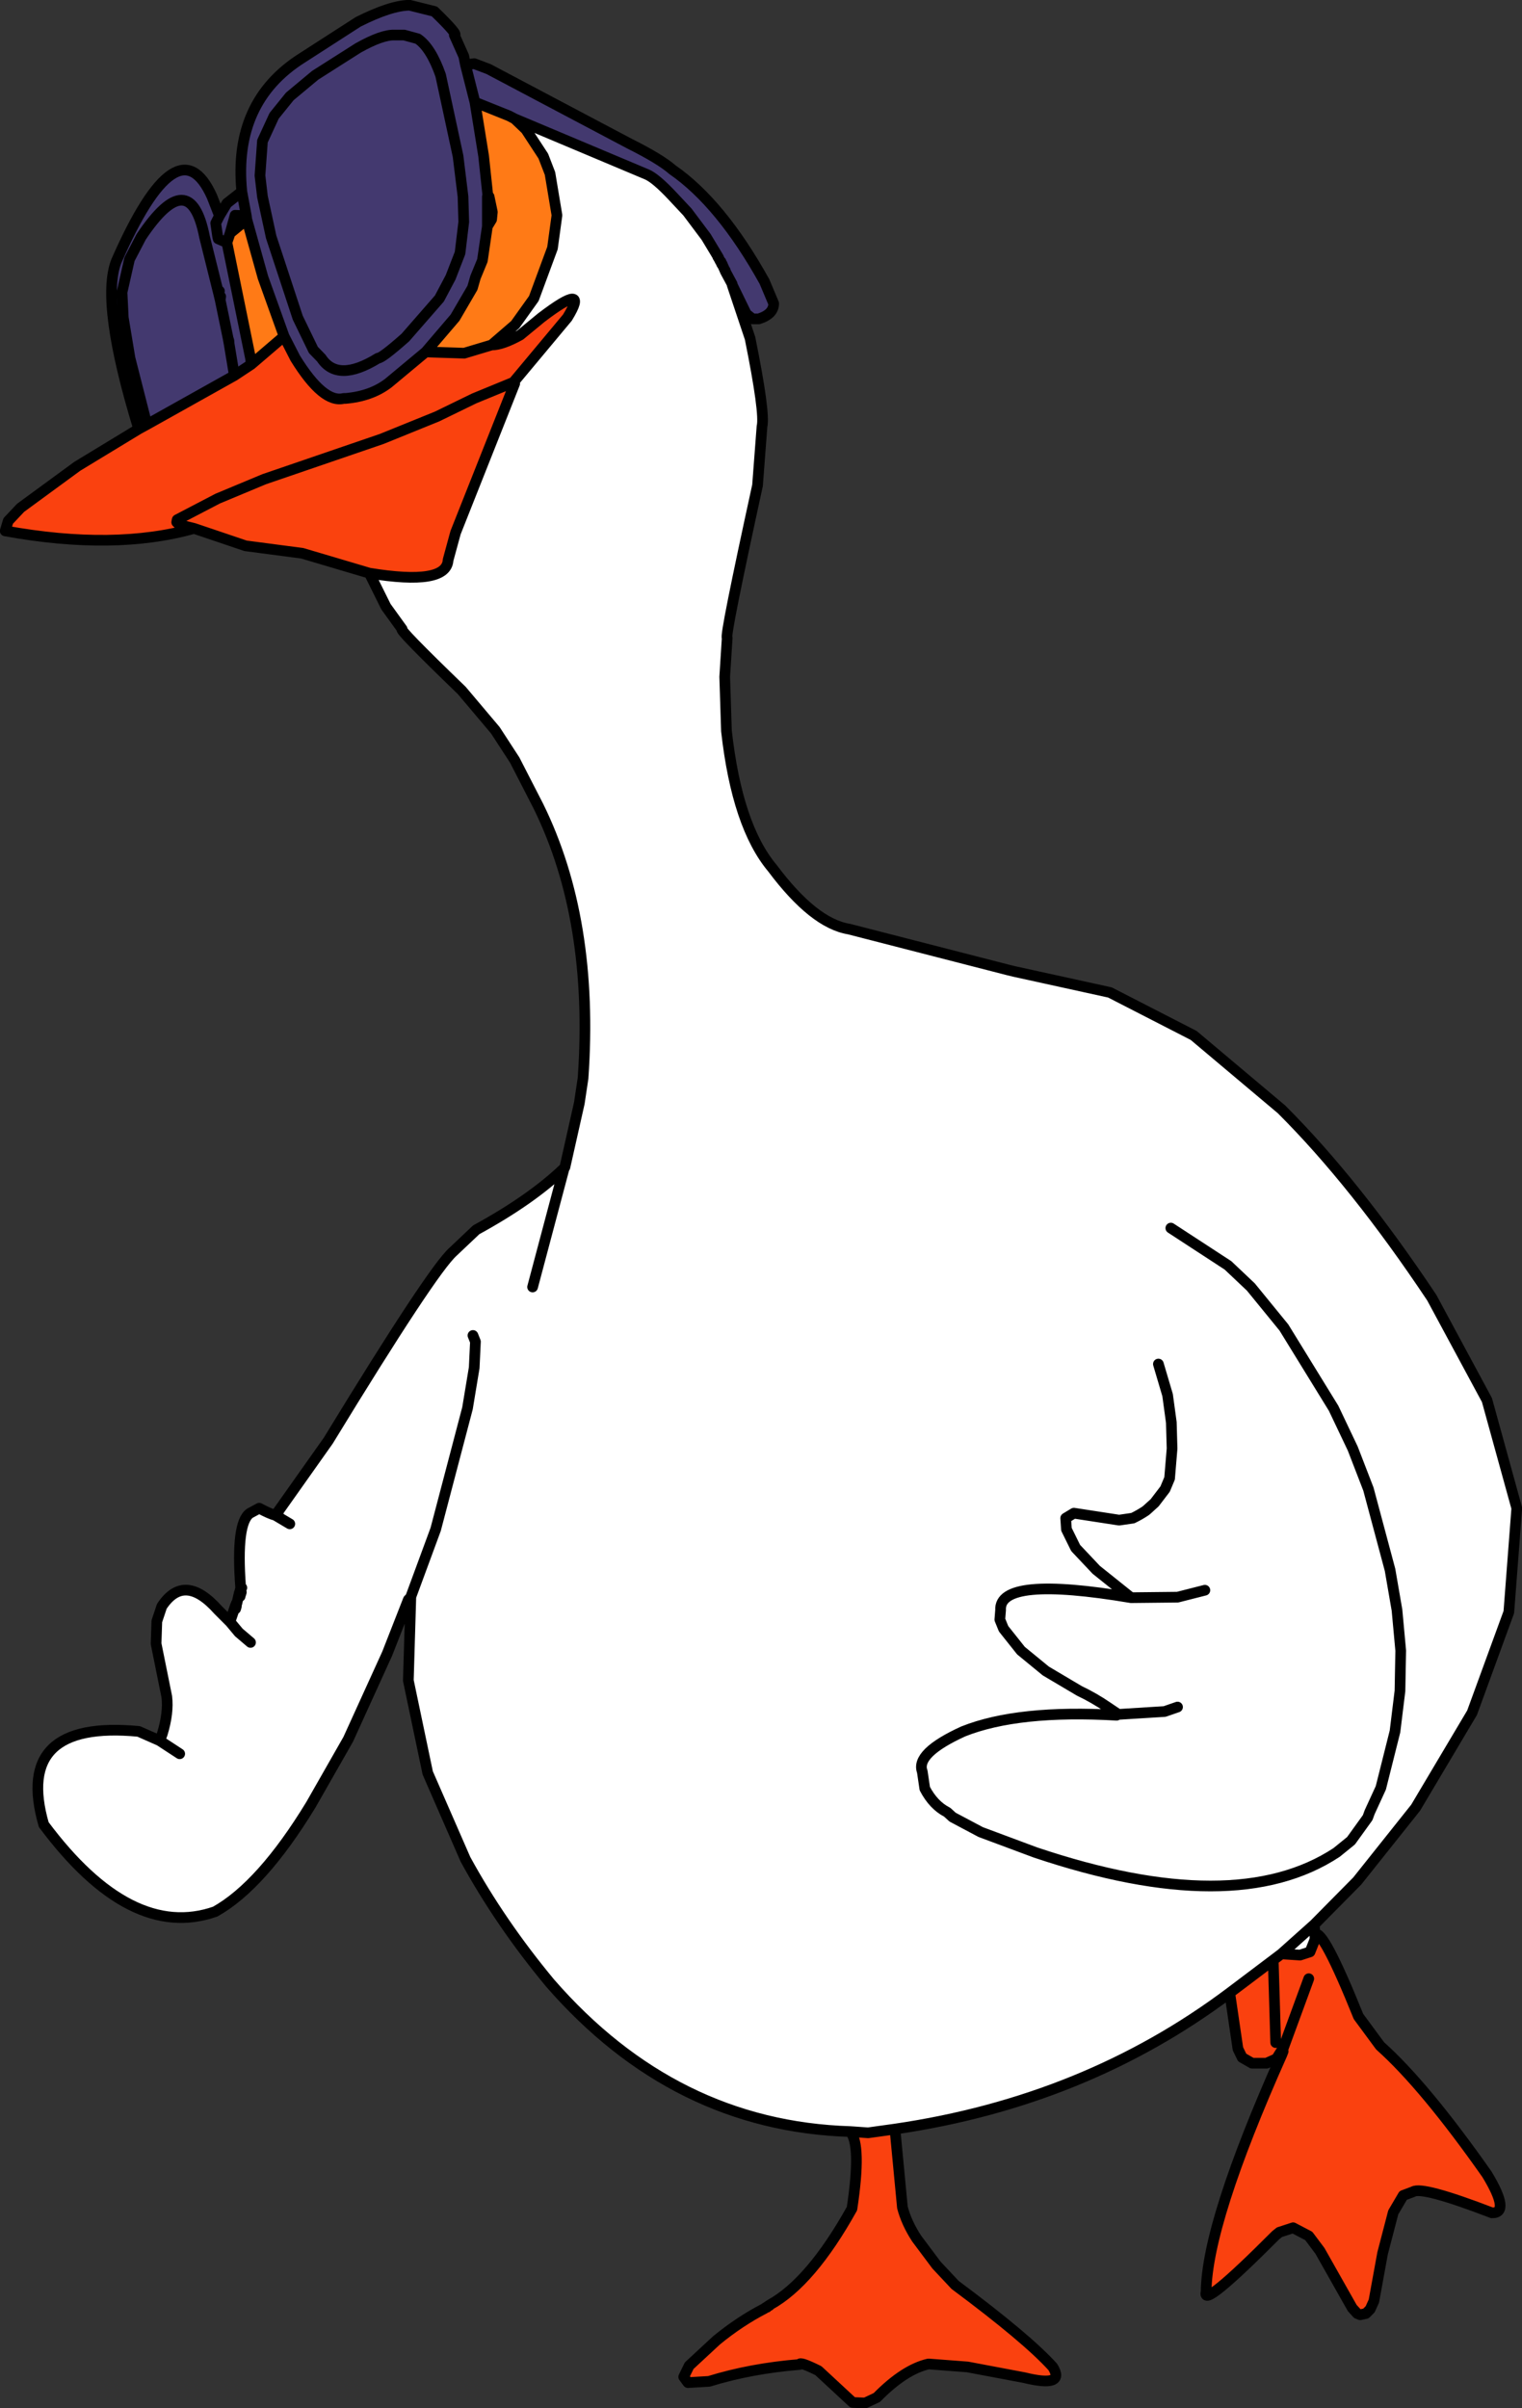 <?xml version="1.0" encoding="UTF-8" standalone="no"?>
<svg xmlns:xlink="http://www.w3.org/1999/xlink" height="484.45px" width="306.2px" xmlns="http://www.w3.org/2000/svg">
  <rect width="100%" height="100%" fill="#333333" stroke="none"/>
  <g transform="matrix(1.0, 0.0, 0.0, 1.0, 215.95, 306.3)">
    <path d="M17.1 -31.9 L18.95 -25.65 19.7 -20.15 19.85 -14.9 19.35 -8.9 18.45 -6.75 16.35 -4.0 14.75 -2.55 14.5 -2.35 Q13.3 -1.55 11.95 -0.9 L9.2 -0.5 0.1 -1.9 -1.55 -0.9 -1.4 1.35 0.45 5.1 4.6 9.5 11.6 15.1 Q-15.05 10.6 -14.65 17.6 L-14.8 19.5 -14.05 21.35 -10.55 25.75 -5.55 29.85 1.2 33.85 Q4.15 35.25 6.85 37.1 L8.7 38.35 8.7 38.6 8.7 38.75 Q-11.1 37.6 -22.15 42.0 -31.8 46.4 -30.4 50.1 L-29.9 53.5 Q-28.15 56.85 -25.4 58.25 L-24.3 59.25 -18.65 62.25 -7.65 66.35 Q32.5 79.85 52.95 66.35 L55.85 64.0 59.2 59.35 59.6 58.25 61.85 53.35 64.7 42.0 65.7 33.85 65.85 25.75 65.1 17.6 63.7 9.5 59.35 -6.75 56.2 -14.9 52.35 -23.0 42.35 -39.25 35.7 -47.4 31.1 -51.75 19.6 -59.25 31.1 -51.75 35.7 -47.4 42.35 -39.25 52.35 -23.0 56.2 -14.9 59.35 -6.75 63.7 9.5 65.1 17.6 65.85 25.75 65.7 33.85 64.7 42.0 61.85 53.35 59.6 58.25 59.2 59.35 55.85 64.0 52.95 66.35 Q32.5 79.85 -7.65 66.35 L-18.65 62.25 -24.3 59.25 -25.4 58.25 Q-28.15 56.85 -29.9 53.5 L-30.4 50.1 Q-31.8 46.4 -22.15 42.0 -11.1 37.6 8.7 38.75 L8.7 38.6 8.7 38.35 6.85 37.1 Q4.15 35.25 1.2 33.85 L-5.55 29.85 -10.55 25.75 -14.05 21.35 -14.8 19.5 -14.65 17.6 Q-15.05 10.6 11.6 15.1 L4.6 9.5 0.45 5.1 -1.4 1.35 -1.55 -0.9 0.1 -1.9 9.2 -0.5 11.95 -0.9 Q13.3 -1.55 14.5 -2.35 L14.75 -2.55 16.35 -4.0 18.45 -6.75 19.35 -8.9 19.85 -14.9 19.7 -20.15 18.95 -25.65 17.1 -31.9 M-68.65 -249.0 L-65.05 -238.25 Q-62.0 -223.15 -62.65 -220.5 L-63.55 -208.65 Q-70.25 -177.95 -69.65 -178.0 L-70.15 -170.15 -69.8 -159.25 Q-67.65 -140.1 -60.55 -131.65 -52.25 -120.55 -45.15 -119.4 L-13.05 -111.15 -11.8 -110.85 7.35 -106.65 24.2 -98.0 41.85 -83.15 Q56.7 -68.35 72.1 -45.25 L83.2 -24.65 89.2 -2.9 87.6 18.0 80.2 38.25 68.85 57.35 57.1 72.1 48.45 80.85 48.6 82.85 48.6 83.85 47.6 86.35 45.6 87.0 41.85 86.75 40.2 88.0 31.45 94.6 Q2.4 116.4 -35.9 122.0 L-41.3 122.75 -44.9 122.5 Q-80.25 121.4 -105.3 92.6 -115.3 80.55 -122.3 67.75 L-129.9 50.35 -133.8 31.75 -133.3 15.0 -133.35 15.05 -133.8 15.5 -138.05 26.35 -145.9 43.6 -153.4 56.75 Q-163.3 73.0 -172.65 78.25 -189.65 84.2 -207.15 60.75 -213.25 39.6 -188.05 42.0 L-183.85 43.85 -183.8 43.85 -183.3 42.5 Q-182.0 38.25 -182.4 35.0 L-184.55 24.35 -184.4 19.85 -183.4 16.85 Q-178.85 9.95 -172.05 17.6 L-169.8 19.85 -169.65 19.85 -168.55 16.6 -168.4 16.6 -168.4 16.5 -168.4 16.25 -168.3 16.25 -167.8 14.1 -167.65 14.1 -167.65 13.6 -167.55 13.5 -167.55 13.25 -167.55 12.85 Q-168.5 0.0 -165.65 -1.9 L-163.8 -2.9 Q-161.55 -1.7 -160.6 -1.5 -159.75 -1.35 -160.05 -2.15 L-149.9 -16.5 Q-129.0 -50.75 -124.8 -54.5 L-120.15 -58.9 Q-109.0 -65.0 -102.45 -71.3 L-102.3 -71.5 -99.4 -84.4 -98.65 -89.4 Q-96.4 -121.3 -107.65 -144.15 L-112.4 -153.4 -116.3 -159.4 -123.05 -167.4 Q-136.05 -179.95 -135.05 -179.75 L-138.3 -184.25 -141.65 -191.0 Q-126.1 -188.45 -125.8 -193.65 L-124.3 -199.15 -112.4 -229.15 -112.65 -229.4 -101.8 -242.4 Q-97.2 -249.9 -107.05 -242.4 L-111.3 -238.9 Q-114.9 -236.9 -117.05 -236.9 L-112.3 -241.0 -108.55 -246.25 -104.8 -256.4 -103.9 -263.0 -105.3 -271.4 -106.65 -274.9 -110.15 -280.25 -112.4 -282.4 -85.9 -271.25 Q-84.1 -270.55 -80.55 -266.75 L-77.65 -263.65 -73.9 -258.65 -71.55 -254.75 -71.55 -254.65 -71.4 -254.5 -71.4 -254.4 -71.3 -254.25 -71.05 -253.75 -70.9 -253.65 -70.9 -253.5 -70.8 -253.4 -70.8 -253.25 -70.65 -253.15 -70.65 -253.0 -70.55 -252.9 -70.15 -252.0 -70.05 -251.9 -70.05 -251.75 -68.65 -249.15 -68.65 -249.0 M8.7 38.6 L18.35 38.0 20.95 37.1 18.35 38.0 8.7 38.6 M26.45 13.6 L20.95 15.0 11.6 15.1 20.95 15.0 26.45 13.6 M48.45 80.85 L41.85 86.75 48.45 80.85 M-108.8 -47.4 L-102.45 -71.3 -108.8 -47.4 M-120.8 -37.65 L-120.3 -36.4 -120.55 -31.15 -121.9 -23.0 -128.3 1.35 -133.35 15.05 -128.3 1.35 -121.9 -23.0 -120.55 -31.15 -120.3 -36.4 -120.8 -37.65 M-160.6 -1.5 L-157.65 0.25 -160.6 -1.5 M-179.8 46.5 L-183.85 43.85 -179.8 46.5 M-169.65 20.0 L-169.8 19.85 -169.65 20.0 -169.65 19.85 -169.65 20.0 -167.9 22.1 -165.55 24.1 -167.9 22.1 -169.65 20.0 M-168.3 16.25 L-168.4 16.5 -168.3 16.25 M-168.4 16.6 L-168.4 16.85 -168.55 17.35 -168.55 16.6 -168.55 17.35 -168.4 16.85 -168.4 16.6 M-167.65 14.1 L-167.65 14.85 -167.8 14.1 -167.65 14.85 -167.65 14.1 M-167.65 13.6 L-167.55 14.0 -167.55 14.5 -167.4 14.0 -167.55 13.5 -167.4 14.0 -167.55 14.5 -167.55 14.0 -167.65 13.6 M-167.55 13.25 L-167.3 13.1 -167.55 12.85 -167.3 13.1 -167.55 13.25" fill="#ffffff" fill-rule="evenodd" stroke="none"/>
    <path d="M-188.05 -220.0 Q-195.8 -245.4 -192.55 -253.75 -180.15 -282.0 -173.3 -266.75 L-171.8 -262.9 -170.3 -265.4 -167.3 -267.75 Q-169.1 -285.85 -155.15 -294.65 L-143.9 -301.9 Q-137.35 -305.2 -133.55 -305.25 L-128.55 -304.0 Q-123.55 -299.15 -124.55 -299.25 L-122.65 -295.0 -122.3 -293.25 -120.55 -293.5 -117.65 -292.4 -89.3 -277.4 Q-83.1 -274.3 -80.65 -272.15 -70.9 -265.4 -62.15 -249.65 L-60.3 -245.25 Q-60.3 -243.1 -63.3 -242.15 L-64.55 -242.15 -65.8 -243.15 -68.65 -249.0 -68.65 -249.15 -70.05 -251.75 -70.05 -251.9 -70.15 -252.0 -70.55 -252.9 -70.65 -253.0 -70.65 -253.15 -70.8 -253.25 -70.8 -253.4 -70.9 -253.5 -70.9 -253.65 -71.05 -253.75 -71.3 -254.25 -71.4 -254.4 -71.4 -254.5 -71.55 -254.65 -71.55 -254.75 -73.9 -258.65 -77.65 -263.65 -80.55 -266.75 Q-84.1 -270.55 -85.9 -271.25 L-112.4 -282.4 -113.55 -283.0 -120.4 -285.75 -118.65 -274.9 -117.8 -266.9 -117.9 -266.75 -117.9 -260.75 -118.9 -253.9 -120.3 -250.5 -120.9 -248.4 -124.4 -242.4 -130.3 -235.5 -137.8 -229.25 Q-141.25 -226.6 -146.4 -226.15 L-146.8 -226.15 Q-150.9 -225.1 -156.55 -234.25 L-158.8 -238.65 -163.05 -250.5 -166.3 -262.15 -166.4 -262.9 -168.65 -263.0 -169.65 -259.4 -170.3 -257.5 -172.05 -258.25 -172.15 -258.65 -172.55 -261.4 -171.8 -262.9 -172.55 -261.4 -172.15 -258.65 -172.05 -258.25 -170.3 -257.5 -165.55 -234.25 -165.4 -233.0 -168.8 -230.75 -186.4 -220.9 -188.05 -220.0 M-134.65 -299.25 L-131.9 -298.5 Q-129.25 -296.7 -127.3 -291.15 L-123.8 -274.9 -122.8 -266.75 -122.65 -261.65 -123.4 -255.4 -125.3 -250.5 -127.55 -246.25 -134.4 -238.4 Q-139.15 -234.2 -139.9 -234.25 -148.0 -229.25 -151.3 -234.25 L-152.9 -235.9 -156.05 -242.4 -161.4 -258.65 -163.15 -266.75 -163.65 -271.0 -163.15 -277.9 -160.8 -283.0 -157.65 -286.9 -152.55 -291.15 -143.9 -296.65 Q-139.1 -299.35 -136.55 -299.25 L-134.65 -299.25 -136.55 -299.25 Q-139.1 -299.35 -143.9 -296.65 L-152.55 -291.15 -157.65 -286.9 -160.8 -283.0 -163.15 -277.9 -163.65 -271.0 -163.15 -266.75 -161.4 -258.65 -156.05 -242.4 -152.9 -235.9 -151.3 -234.25 Q-148.0 -229.25 -139.9 -234.25 -139.15 -234.2 -134.4 -238.4 L-127.55 -246.25 -125.3 -250.5 -123.4 -255.4 -122.65 -261.65 -122.8 -266.75 -123.8 -274.9 -127.3 -291.15 Q-129.25 -296.7 -131.9 -298.5 L-134.65 -299.25 M-166.4 -262.9 L-167.3 -267.75 -166.4 -262.9 M-186.4 -220.9 L-189.8 -234.25 -191.15 -242.4 -191.4 -247.5 -189.9 -254.15 -187.55 -258.65 Q-177.7 -273.4 -174.8 -258.65 L-171.95 -247.2 -171.65 -245.95 -170.05 -238.2 -169.85 -237.1 -168.8 -230.75 -169.85 -237.1 -170.05 -238.2 -171.65 -245.95 -171.95 -247.2 -174.8 -258.65 Q-177.7 -273.4 -187.55 -258.65 L-189.9 -254.15 -191.4 -247.5 -191.15 -242.4 -189.8 -234.25 -186.4 -220.9 M-120.4 -285.75 L-122.3 -293.25 -120.4 -285.75 M-169.85 -237.1 L-169.9 -237.75 -170.05 -238.2 -169.9 -237.75 -169.85 -237.1 M-171.65 -245.95 L-171.55 -246.65 -171.65 -245.95 M-171.95 -247.2 L-171.8 -247.75 -171.95 -247.2" fill="#43396f" fill-rule="evenodd" stroke="none"/>
    <path d="M-112.4 -282.4 L-110.15 -280.25 -106.65 -274.9 -105.3 -271.4 -103.9 -263.0 -104.8 -256.4 -108.55 -246.25 -112.3 -241.0 -117.05 -236.9 -122.55 -235.25 -130.3 -235.5 -124.4 -242.4 -120.9 -248.4 -120.3 -250.5 -118.9 -253.9 -117.9 -260.75 -117.05 -262.15 -116.9 -263.65 -117.55 -266.75 -117.8 -266.9 -118.65 -274.9 -120.4 -285.75 -113.55 -283.0 -112.4 -282.4 M-158.8 -238.65 L-165.4 -233.0 -165.55 -234.25 -170.3 -257.5 -169.65 -259.4 -166.3 -262.15 -163.05 -250.5 -158.8 -238.65" fill="#ff7a16" fill-rule="evenodd" stroke="none"/>
    <path d="M-117.8 -266.9 L-117.55 -266.75 -116.9 -263.65 -117.05 -262.15 -117.9 -260.75 -117.9 -266.75 -117.8 -266.9" fill="#000000" fill-rule="evenodd" stroke="none"/>
    <path d="M48.6 82.85 Q50.2 81.6 57.35 99.35 L61.7 105.25 Q70.7 113.3 83.2 131.1 87.95 138.95 84.2 138.85 70.15 133.45 68.35 134.6 L66.35 135.35 64.35 138.75 62.2 147.0 60.45 156.6 59.7 158.25 58.85 159.1 57.7 159.35 57.1 159.1 56.1 158.0 49.6 146.5 47.35 143.5 44.2 141.85 41.45 142.75 40.7 143.35 Q25.7 158.4 26.7 154.75 26.85 140.85 41.95 107.0 L42.2 106.35 42.05 106.2 41.95 106.1 40.85 107.85 38.85 108.75 35.95 108.75 33.95 107.6 33.1 105.85 31.45 94.6 40.2 88.0 41.85 86.75 45.6 87.0 47.6 86.35 48.6 83.85 48.6 82.85 M-35.9 122.0 L-34.4 137.75 Q-33.6 140.85 -31.55 144.0 L-27.55 149.35 -23.8 153.35 Q-9.35 164.1 -4.15 169.85 -1.55 174.05 -9.9 172.0 L-21.3 169.85 -29.15 169.25 Q-34.0 170.35 -39.55 176.0 L-41.9 177.1 -44.4 177.0 -51.3 170.6 Q-55.15 168.7 -55.05 169.35 -64.9 170.15 -73.3 172.75 L-77.55 173.0 -78.4 171.85 -77.3 169.6 -71.8 164.5 Q-67.1 160.65 -62.15 158.1 L-62.05 158.0 -61.8 157.85 -61.65 157.75 -61.55 157.75 -61.3 157.5 -61.15 157.5 -61.05 157.35 Q-52.8 152.8 -44.55 138.0 -42.6 125.2 -44.9 122.5 L-41.3 122.75 -35.9 122.0 M-176.9 -200.0 Q-192.9 -195.5 -214.9 -199.5 L-214.3 -201.5 -211.8 -204.15 -200.4 -212.5 -188.05 -220.0 -186.4 -220.9 -168.8 -230.75 -165.4 -233.0 -158.8 -238.65 -156.55 -234.25 Q-150.9 -225.1 -146.8 -226.15 L-146.4 -226.15 Q-141.25 -226.6 -137.8 -229.25 L-130.3 -235.5 -122.55 -235.25 -117.05 -236.9 Q-114.9 -236.9 -111.3 -238.9 L-107.05 -242.4 Q-97.2 -249.9 -101.8 -242.4 L-112.65 -229.4 -120.55 -226.15 -128.05 -222.5 -139.15 -218.0 -162.8 -209.9 -172.15 -206.0 -180.3 -201.75 -180.4 -201.25 -179.9 -200.75 -176.9 -200.0 M42.05 106.2 L47.35 91.75 42.05 106.2 M40.7 104.6 L40.2 88.0 40.7 104.6 M-61.8 157.85 L-61.65 157.85 -61.65 157.75 -61.65 157.85 -61.8 157.85" fill="#fa410f" fill-rule="evenodd" stroke="none"/>
    <path d="M-141.65 -191.0 L-155.15 -195.0 -166.55 -196.5 -176.9 -200.0 -179.9 -200.75 -180.4 -201.25 -180.3 -201.75 -172.15 -206.0 -162.8 -209.9 -139.15 -218.0 -128.05 -222.5 -120.55 -226.15 -112.65 -229.4 -112.4 -229.15 -124.3 -199.15 -125.8 -193.65 Q-126.1 -188.45 -141.65 -191.0" fill="#fa420e" fill-rule="evenodd" stroke="none"/>
    <path d="M19.6 -59.25 L31.1 -51.75 35.7 -47.4 42.35 -39.25 52.35 -23.0 56.2 -14.9 59.35 -6.75 63.7 9.5 65.1 17.6 65.85 25.75 65.7 33.85 64.7 42.0 61.85 53.35 59.6 58.25 59.2 59.35 55.85 64.0 52.95 66.35 Q32.5 79.85 -7.65 66.35 L-18.65 62.25 -24.3 59.25 -25.4 58.25 Q-28.15 56.85 -29.9 53.5 L-30.4 50.1 Q-31.8 46.4 -22.15 42.0 -11.1 37.6 8.7 38.75 L8.7 38.6 8.7 38.35 6.85 37.1 Q4.15 35.25 1.2 33.85 L-5.55 29.85 -10.55 25.75 -14.05 21.35 -14.8 19.5 -14.65 17.6 Q-15.05 10.6 11.6 15.1 L4.6 9.5 0.45 5.1 -1.4 1.35 -1.55 -0.9 0.1 -1.9 9.2 -0.5 11.95 -0.9 Q13.3 -1.55 14.5 -2.35 L14.75 -2.55 16.35 -4.0 18.45 -6.75 19.35 -8.9 19.85 -14.9 19.7 -20.15 18.95 -25.65 17.1 -31.9 M-68.65 -249.0 L-65.05 -238.25 Q-62.0 -223.15 -62.65 -220.5 L-63.55 -208.65 Q-70.25 -177.95 -69.65 -178.0 L-70.15 -170.15 -69.8 -159.25 Q-67.65 -140.1 -60.55 -131.65 -52.25 -120.55 -45.15 -119.4 L-13.05 -111.15 -11.8 -110.85 7.35 -106.65 24.2 -98.0 41.85 -83.15 Q56.7 -68.35 72.1 -45.25 L83.2 -24.65 89.2 -2.9 87.6 18.0 80.2 38.25 68.85 57.35 57.1 72.1 48.45 80.85 48.6 82.85 Q50.2 81.6 57.35 99.35 L61.7 105.25 Q70.7 113.3 83.2 131.1 87.95 138.95 84.2 138.85 70.15 133.45 68.35 134.6 L66.35 135.35 64.35 138.75 62.2 147.0 60.45 156.6 59.7 158.25 58.85 159.1 57.7 159.35 57.1 159.1 56.1 158.0 49.6 146.5 47.35 143.5 44.2 141.85 41.45 142.75 40.7 143.35 Q25.7 158.4 26.7 154.75 26.85 140.85 41.95 107.0 L42.2 106.35 42.05 106.2 41.95 106.1 40.85 107.85 38.85 108.75 35.95 108.75 33.95 107.6 33.1 105.85 31.45 94.6 Q2.4 116.4 -35.9 122.0 L-34.4 137.75 Q-33.6 140.85 -31.55 144.0 L-27.55 149.35 -23.8 153.35 Q-9.35 164.1 -4.15 169.85 -1.55 174.05 -9.9 172.0 L-21.3 169.85 -29.15 169.25 Q-34.0 170.35 -39.55 176.0 L-41.9 177.1 -44.4 177.0 -51.3 170.6 Q-55.15 168.7 -55.05 169.35 -64.9 170.15 -73.3 172.75 L-77.55 173.0 -78.4 171.85 -77.3 169.6 -71.8 164.5 Q-67.1 160.65 -62.15 158.1 L-62.05 158.0 -61.8 157.85 -61.65 157.75 -61.55 157.75 -61.3 157.5 -61.15 157.5 -61.05 157.35 Q-52.8 152.8 -44.55 138.0 -42.6 125.2 -44.9 122.5 -80.25 121.4 -105.3 92.6 -115.3 80.55 -122.3 67.75 L-129.9 50.35 -133.8 31.75 -133.3 15.0 -133.35 15.05 -133.8 15.5 -138.05 26.35 -145.9 43.6 -153.4 56.75 Q-163.3 73.0 -172.65 78.25 -189.65 84.2 -207.15 60.75 -213.25 39.6 -188.05 42.0 L-183.85 43.85 -183.8 43.85 -183.3 42.5 Q-182.0 38.25 -182.4 35.0 L-184.55 24.35 -184.4 19.85 -183.4 16.85 Q-178.85 9.95 -172.05 17.6 L-169.8 19.85 -169.65 19.85 -168.55 16.6 -168.4 16.6 -168.4 16.5 -168.4 16.25 -168.3 16.25 -167.8 14.1 -167.65 14.1 -167.65 13.6 -167.55 13.5 -167.55 13.25 -167.55 12.85 Q-168.5 0.0 -165.65 -1.9 L-163.8 -2.9 Q-161.55 -1.7 -160.6 -1.5 -159.75 -1.35 -160.05 -2.15 L-149.9 -16.5 Q-129.0 -50.75 -124.8 -54.5 L-120.15 -58.9 Q-109.0 -65.0 -102.45 -71.3 L-102.3 -71.5 -99.4 -84.4 -98.65 -89.4 Q-96.4 -121.3 -107.65 -144.15 L-112.4 -153.4 -116.3 -159.4 -123.05 -167.4 Q-136.05 -179.95 -135.05 -179.75 L-138.3 -184.25 -141.65 -191.0 -155.15 -195.0 -166.55 -196.5 -176.9 -200.0 Q-192.9 -195.5 -214.9 -199.5 L-214.3 -201.5 -211.8 -204.15 -200.4 -212.5 -188.05 -220.0 Q-195.8 -245.4 -192.55 -253.75 -180.15 -282.0 -173.3 -266.75 L-171.8 -262.9 -170.3 -265.4 -167.3 -267.75 Q-169.1 -285.85 -155.15 -294.65 L-143.9 -301.9 Q-137.35 -305.2 -133.55 -305.25 L-128.55 -304.0 Q-123.55 -299.15 -124.55 -299.25 L-122.65 -295.0 -122.3 -293.25 -120.55 -293.5 -117.65 -292.4 -89.3 -277.4 Q-83.1 -274.3 -80.65 -272.15 -70.9 -265.4 -62.15 -249.65 L-60.3 -245.25 Q-60.3 -243.1 -63.3 -242.15 L-64.55 -242.15 -65.8 -243.15 -68.65 -249.0 -68.65 -249.15 -70.05 -251.75 -70.05 -251.9 -70.15 -252.0 -70.55 -252.9 -70.65 -253.0 -70.65 -253.15 -70.8 -253.25 -70.8 -253.4 -70.9 -253.5 -70.9 -253.65 -71.05 -253.75 -71.3 -254.25 -71.4 -254.4 -71.4 -254.5 -71.55 -254.65 -71.55 -254.75 -73.9 -258.65 -77.65 -263.65 -80.55 -266.75 Q-84.1 -270.55 -85.9 -271.25 L-112.4 -282.4 -110.15 -280.25 -106.65 -274.9 -105.3 -271.4 -103.9 -263.0 -104.8 -256.4 -108.55 -246.25 -112.3 -241.0 -117.05 -236.9 Q-114.9 -236.9 -111.3 -238.9 L-107.05 -242.4 Q-97.2 -249.9 -101.8 -242.4 L-112.65 -229.4 -112.4 -229.15 -124.3 -199.15 -125.8 -193.65 Q-126.1 -188.45 -141.65 -191.0 M11.6 15.1 L20.95 15.0 26.45 13.6 M20.95 37.1 L18.35 38.0 8.7 38.6 M31.45 94.6 L40.2 88.0 41.85 86.75 48.45 80.85 M41.85 86.75 L45.6 87.0 47.6 86.35 48.6 83.85 48.6 82.85 M40.2 88.0 L40.7 104.6 M47.35 91.75 L42.05 106.2 M-134.65 -299.25 L-136.55 -299.25 Q-139.1 -299.35 -143.9 -296.65 L-152.55 -291.15 -157.65 -286.9 -160.8 -283.0 -163.15 -277.9 -163.65 -271.0 -163.15 -266.75 -161.4 -258.65 -156.05 -242.4 -152.9 -235.9 -151.3 -234.25 Q-148.0 -229.25 -139.9 -234.25 -139.15 -234.2 -134.4 -238.4 L-127.55 -246.25 -125.3 -250.5 -123.4 -255.4 -122.65 -261.65 -122.8 -266.75 -123.8 -274.9 -127.3 -291.15 Q-129.25 -296.7 -131.9 -298.5 L-134.65 -299.25 M-112.4 -282.4 L-113.55 -283.0 -120.4 -285.75 -118.65 -274.9 -117.8 -266.9 -117.55 -266.75 -116.9 -263.65 -117.05 -262.15 -117.9 -260.75 -118.9 -253.9 -120.3 -250.5 -120.9 -248.4 -124.4 -242.4 -130.3 -235.5 -122.55 -235.25 -117.05 -236.9 M-117.8 -266.9 L-117.9 -266.75 -117.9 -260.75 M-130.3 -235.5 L-137.8 -229.25 Q-141.25 -226.6 -146.4 -226.15 L-146.8 -226.15 Q-150.9 -225.1 -156.55 -234.25 L-158.8 -238.65 -165.4 -233.0 -168.8 -230.75 -186.4 -220.9 -188.05 -220.0 M-176.9 -200.0 L-179.9 -200.75 -180.4 -201.25 -180.3 -201.75 -172.15 -206.0 -162.8 -209.9 -139.15 -218.0 -128.05 -222.5 -120.55 -226.15 -112.65 -229.4 M-122.3 -293.25 L-120.4 -285.75 M-168.8 -230.75 L-169.85 -237.1 -170.05 -238.2 -171.65 -245.95 -171.95 -247.2 -174.8 -258.65 Q-177.7 -273.4 -187.55 -258.65 L-189.9 -254.15 -191.4 -247.5 -191.15 -242.4 -189.8 -234.25 -186.4 -220.9 M-167.3 -267.75 L-166.4 -262.9 -166.3 -262.15 -163.05 -250.5 -158.8 -238.65 M-166.4 -262.9 L-168.65 -263.0 -169.65 -259.4 -166.3 -262.15 M-171.8 -262.9 L-172.55 -261.4 -172.15 -258.65 -172.05 -258.25 -170.3 -257.5 -169.65 -259.4 M-171.55 -246.65 L-171.65 -245.95 M-170.05 -238.2 L-169.9 -237.75 -169.85 -237.1 M-165.4 -233.0 L-165.55 -234.25 -170.3 -257.5 M-171.8 -247.75 L-171.95 -247.2 M-133.35 15.05 L-128.3 1.35 -121.9 -23.0 -120.55 -31.15 -120.3 -36.4 -120.8 -37.65 M-102.45 -71.3 L-108.8 -47.4 M-35.9 122.0 L-41.3 122.75 -44.9 122.5 M-61.65 157.75 L-61.65 157.85 -61.8 157.85 M-167.55 12.85 L-167.3 13.1 -167.55 13.25 M-167.55 13.5 L-167.4 14.0 -167.55 14.5 -167.55 14.0 -167.65 13.6 M-167.8 14.1 L-167.65 14.85 -167.65 14.1 M-168.55 16.6 L-168.55 17.35 -168.4 16.85 -168.4 16.6 M-168.4 16.5 L-168.3 16.25 M-169.65 19.85 L-169.65 20.0 -167.9 22.1 -165.55 24.1 M-169.8 19.85 L-169.65 20.0 M-183.85 43.85 L-179.8 46.5 M-157.65 0.25 L-160.6 -1.5" fill="none" stroke="#000000" stroke-linecap="round" stroke-linejoin="round" stroke-width="2.15"/>
  </g>
</svg>
